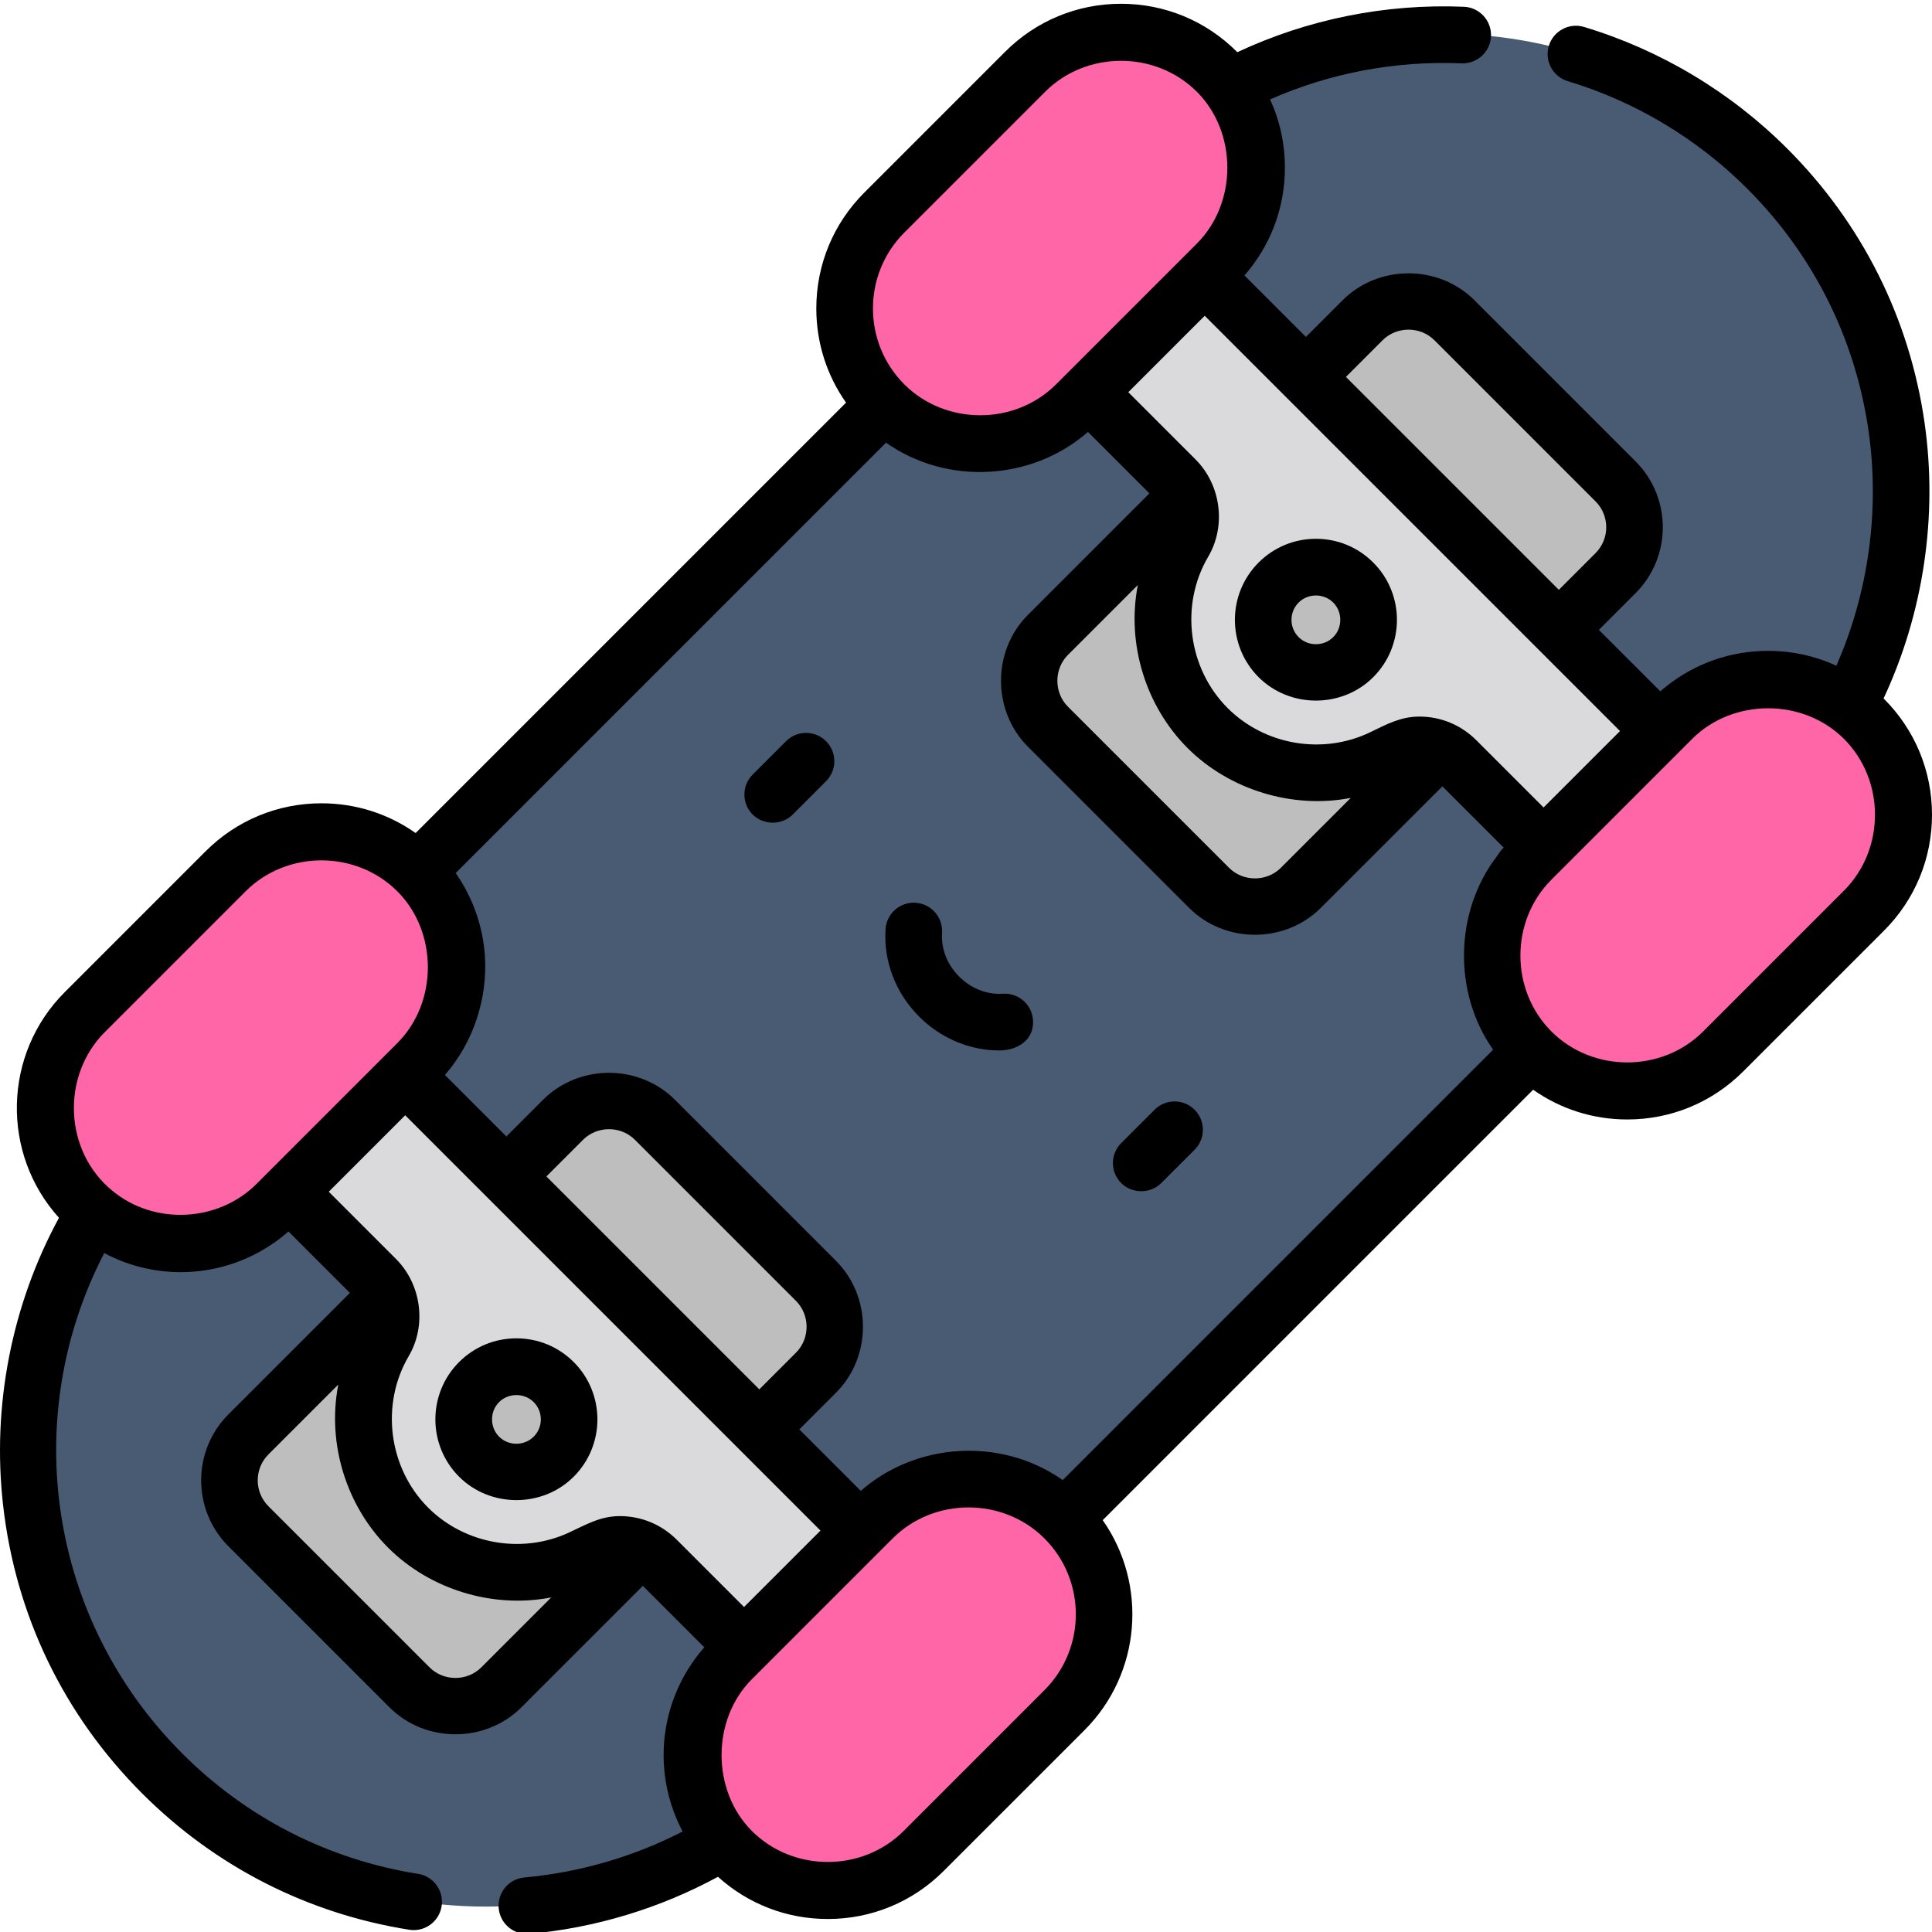 <svg height="511pt" viewBox="0 0 511.999 511" width="511pt" xmlns="http://www.w3.org/2000/svg"><path d="m468.332 43.93c-47.355-47.355-124.129-47.355-171.484 0l-253.84 253.836c-47.355 47.355-47.355 124.133 0 171.484 47.355 47.355 124.133 47.355 171.484 0l253.84-253.836c47.355-47.355 47.355-124.133 0-171.484zm0 0" fill="#485b73"/><path d="m428.137 126.812-42.688-42.688c-6.723-6.723-17.621-6.723-24.34 0l-83.383 83.379c-6.719 6.723-6.719 17.621 0 24.34l42.688 42.688c6.723 6.723 17.621 6.723 24.344 0l83.379-83.379c6.723-6.723 6.723-17.617 0-24.34zm0 0" fill="#bebebf"/><path d="m173.566 296.008 42.688 42.688c6.723 6.719 6.723 17.617 0 24.34l-83.379 83.379c-6.723 6.723-17.621 6.723-24.34 0l-42.691-42.688c-6.719-6.719-6.719-17.617 0-24.34l83.383-83.379c6.719-6.723 17.617-6.723 24.34 0zm0 0" fill="#bebebf"/><path d="m307.461 60.516-30.863 30.863 34.949 34.953c4.418 4.414 5.352 11.266 2.188 16.648-9.141 15.551-7.035 35.883 6.312 49.234 13.348 13.348 33.684 15.449 49.234 6.312 5.383-3.164 12.234-2.23 16.648 2.184l34.953 34.953 30.863-30.863zm0 0" fill="#dadadc"/><path d="m239.863 416.684-30.863 30.863-34.953-34.953c-4.414-4.414-11.266-5.348-16.648-2.184-15.551 9.137-35.883 7.035-49.234-6.316-13.348-13.348-15.449-33.68-6.312-49.23 3.164-5.383 2.23-12.234-2.184-16.652l-34.953-34.949 30.863-30.863zm0 0" fill="#dadadc"/><path d="m362.723 163.52c0 7.723-6.262 13.98-13.98 13.98-7.723 0-13.98-6.258-13.98-13.98 0-7.719 6.258-13.98 13.98-13.98 7.719 0 13.98 6.262 13.98 13.98zm0 0" fill="#bebebf"/><path d="m493.98 189.762c-14.031-14.031-36.785-14.031-50.82 0l-37.316 37.316c-14.031 14.035-14.031 36.789 0 50.82 14.035 14.035 36.789 14.035 50.824 0l37.312-37.312c14.035-14.035 14.035-36.789 0-50.824zm0 0" fill="#ff66a8"/><path d="m322.496 18.277c14.035 14.035 14.035 36.789 0 50.824l-37.312 37.312c-14.035 14.035-36.789 14.035-50.824 0-14.031-14.031-14.031-36.785 0-50.82l37.316-37.316c14.035-14.031 36.789-14.031 50.82 0zm0 0" fill="#ff66a8"/><path d="m150.836 375.402c0 7.723-6.258 13.98-13.98 13.98-7.719 0-13.977-6.258-13.977-13.98 0-7.719 6.258-13.98 13.977-13.98 7.723 0 13.98 6.262 13.98 13.98zm0 0" fill="#bebebf"/><path d="m110.613 230.16c14.035 14.035 14.035 36.789 0 50.824l-37.312 37.312c-14.035 14.035-36.789 14.035-50.824 0-14.031-14.031-14.031-36.785 0-50.82l37.316-37.316c14.035-14.031 36.789-14.031 50.82 0zm0 0" fill="#ff66a8"/><path d="m282.102 401.645c-14.035-14.031-36.789-14.031-50.824 0l-37.312 37.316c-14.035 14.035-14.035 36.789 0 50.82 14.031 14.035 36.785 14.035 50.82 0l37.316-37.312c14.031-14.035 14.031-36.789 0-50.824zm0 0" fill="#ff66a8"/><path d="m348.73 142.285c-5.734 0-11.129 2.234-15.188 6.293-8.375 8.375-8.375 22.004 0 30.379 8.281 8.281 22.105 8.273 30.379 0 8.375-8.375 8.375-22.004 0-30.379-4.059-4.059-9.453-6.293-15.191-6.293zm4.586 26.062c-2.5 2.5-6.672 2.496-9.168 0-2.523-2.523-2.523-6.637 0-9.164 2.5-2.5 6.668-2.496 9.168 0 2.5 2.5 2.496 6.668 0 9.164zm0 0"/><path d="m136.848 354.172c-5.734 0-11.129 2.23-15.188 6.289-8.375 8.375-8.375 22.004 0 30.379 8.277 8.277 22.109 8.27 30.379 0 8.375-8.375 8.375-22.004 0-30.379-4.059-4.059-9.453-6.289-15.191-6.289zm4.582 26.059c-2.5 2.504-6.664 2.5-9.164.004-2.496-2.496-2.492-6.672 0-9.164 2.449-2.449 6.648-2.52 9.168 0 2.523 2.523 2.523 6.637-.004 9.16zm0 0"/><path d="m204.77 217.523c1.918.004 3.852-.703 5.305-2.156l8.836-8.84c2.93-2.926 2.93-7.676 0-10.605-2.93-2.93-7.676-2.93-10.605 0l-8.84 8.84c-2.926 2.93-2.926 7.676 0 10.605 1.418 1.418 3.355 2.152 5.305 2.156zm0 0"/><path d="m302.434 315.184c1.922.004 3.855-.699 5.305-2.148l8.84-8.84c2.93-2.93 2.93-7.676 0-10.605-2.93-2.93-7.68-2.93-10.605 0l-8.84 8.84c-2.93 2.93-2.93 7.676 0 10.605 1.418 1.414 3.355 2.145 5.301 2.148zm0 0"/><path d="m264.848 277.883c4.727 0 9.262-2.727 8.906-8.051-.277-4.129-3.852-7.254-7.988-6.98-4.18.285-8.41-1.375-11.578-4.539-3.168-3.168-4.82-7.387-4.539-11.578.277-4.133-2.848-7.711-6.98-7.988-4.145-.289-7.711 2.848-7.988 6.98-.57 8.512 2.672 16.965 8.902 23.191 5.758 5.758 13.414 8.965 21.266 8.965zm0 0"/><path d="m54.48 225.105-37.312 37.316c-16.406 16.402-16.922 42.777-1.539 59.809-12.547 23.086-17.801 49.898-14.809 76.184 3.32 29.172 16.074 55.586 36.879 76.387 19.34 19.344 43.805 31.828 70.75 36.102.398.062.793.094 1.184.094 3.625 0 6.812-2.633 7.398-6.324.652-4.09-2.141-7.934-6.23-8.582-23.797-3.777-45.41-14.809-62.496-31.895-35.34-35.336-43.359-88.855-20.684-132.613 14.066 7.477 31.09 6.605 44.34-2.281.008-.004.016-.012.023-.016 1.574-1.023 3.047-2.199 4.457-3.434l16.285 16.281-32.195 32.195c-9.633 9.637-9.633 25.312 0 34.949 0 0 42.652 42.652 42.688 42.688 9.523 9.523 25.434 9.516 34.949 0l32.195-32.195 16.285 16.285c-1.242 1.418-2.402 2.914-3.449 4.48-8.887 13.25-9.758 30.27-2.289 44.332-12.988 6.688-27.348 10.871-41.953 12.184-4.125.367-7.172 4.012-6.801 8.141.348 3.895 3.621 6.828 7.461 6.828.223 0 .449-.008.68-.027 17.469-1.57 34.617-6.777 49.973-15.121 7.996 7.227 18.238 11.184 29.094 11.184 11.605 0 22.512-4.516 30.715-12.723l37.316-37.312c15.125-15.129 16.73-38.723 4.836-55.66l114.07-114.07c7.254 5.117 15.887 7.883 24.945 7.883 11.605 0 22.512-4.52 30.715-12.723l37.316-37.312c8.203-8.207 12.723-19.113 12.723-30.715s-4.52-22.512-12.723-30.715c-.039-.035-.078-.07-.113-.105 10.555-22.57 14.418-48.273 10.863-73.062-3.973-27.699-16.559-52.828-36.402-72.668-14.996-14.996-33.613-26.141-53.828-32.227-3.969-1.195-8.152 1.055-9.344 5.02-1.195 3.969 1.055 8.152 5.02 9.344 17.852 5.375 34.293 15.219 47.547 28.473 17.531 17.527 28.648 39.727 32.16 64.191 3.02 21.062-.008 42.875-8.527 62.242-5.605-2.566-11.742-3.93-18.09-3.93-9.859 0-19.207 3.273-26.832 9.289-.59.461-1.164.941-1.73 1.434l-16.285-16.285 9.719-9.719c9.633-9.633 9.633-25.312 0-34.945 0 0-42.66-42.66-42.691-42.691-9.52-9.52-25.441-9.504-34.945 0l-9.719 9.719-16.285-16.289c.172-.195.344-.391.512-.594.273-.328.547-.656.812-.992.043-.055.082-.109.125-.164 6.004-7.617 9.27-16.961 9.27-26.809 0-6.352-1.359-12.488-3.93-18.094 15.852-6.996 33.242-10.289 50.742-9.562 4.137.172 7.633-3.047 7.805-7.184.168-4.141-3.047-7.633-7.184-7.805-20.777-.859-41.402 3.301-60.047 12.039-.035-.035-.07-.074-.105-.109-8.207-8.203-19.113-12.723-30.715-12.723s-22.508 4.52-30.715 12.723l-37.312 37.316c-8.207 8.203-12.723 19.109-12.723 30.711 0 9.062 2.766 17.691 7.879 24.949l-114.062 114.066c-7.258-5.117-15.887-7.883-24.949-7.883-11.602 0-22.512 4.52-30.715 12.723zm-26.707 47.922s37.293-37.293 37.316-37.316c10.949-10.949 29.277-10.934 40.211 0 10.785 10.781 10.781 29.434 0 40.215 0 0-37.309 37.309-37.312 37.316-10.16 10.156-27.066 11.012-38.176 1.848-.008-.008-.02-.016-.031-.023-12.805-10.453-13.645-30.402-2.008-42.039zm99.789 168.332c-3.754 3.754-9.984 3.75-13.734 0l-42.688-42.688c-3.789-3.785-3.789-9.949 0-13.734l18.504-18.508c-.016.094-.027.188-.043.277-2.91 15.414 2.16 31.848 13.25 42.938 11.121 11.121 27.809 16.203 43.234 13.191 0 0-18.508 18.508-18.523 18.523zm36.707-40.074c-5.219 0-8.996 2.285-13.559 4.391-12.434 5.734-27.562 3.051-37.25-6.637-10.508-10.504-12.676-27.328-5.145-40.145 4.812-8.188 3.344-19.039-3.355-25.738l-17.836-17.836 20.254-20.258 110.059 110.059-20.258 20.254-17.836-17.836c-4.031-4.031-9.383-6.254-15.074-6.254zm36.957-33.59-56.422-56.422s9.699-9.699 9.715-9.719c3.75-3.746 9.992-3.742 13.734 0 0 0 42.605 42.605 42.688 42.691 3.75 3.75 3.746 9.988 0 13.734zm75.562 79.715-37.316 37.316c-10.961 10.961-29.262 10.953-40.215 0-10.703-10.703-10.719-29.496 0-40.215 0 0 37.309-37.305 37.316-37.312 10.957-10.961 29.273-10.941 40.215 0 11.086 11.086 11.086 29.125 0 40.211zm81.18-236.457s-18.508 18.508-18.523 18.523c-3.746 3.746-9.992 3.742-13.734 0 0 0-42.66-42.66-42.688-42.688-3.746-3.746-3.742-9.996 0-13.734l18.508-18.508c-.02.098-.031.195-.051.293-2.895 15.414 2.156 31.824 13.258 42.922 11.074 11.074 27.844 16.195 43.23 13.191zm18.184-21.551c-4.926 0-8.688 2.039-12.973 4.121-12.559 6.098-27.973 3.496-37.836-6.367-10.531-10.531-12.695-27.293-5.152-40.129 4.816-8.195 3.363-19.043-3.348-25.754l-17.836-17.836 20.254-20.258 110.059 110.059-20.258 20.254-17.836-17.836c-4.031-4.031-9.387-6.254-15.074-6.254zm112.52 46.125s-37.297 37.297-37.316 37.316c-10.957 10.957-29.27 10.945-40.215 0-10.961-10.961-10.953-29.262 0-40.215 0 0 37.316-37.316 37.316-37.316 10.801-10.801 29.398-10.812 40.215 0 10.961 10.965 10.953 29.262 0 40.215zm-131.984-136.137s9.707-9.707 9.715-9.719c3.75-3.746 9.992-3.742 13.734 0l42.688 42.691c3.789 3.785 3.789 9.945 0 13.734l-9.715 9.715zm-117.031-38.246s37.305-37.305 37.316-37.316c10.953-10.953 29.27-10.941 40.215 0 10.77 10.773 10.754 29.438 0 40.215 0 0-37.293 37.289-37.316 37.316-10.938 10.938-29.301 10.91-40.219-.004-11.082-11.09-11.082-29.125.004-40.211zm-4.852 55.672c16.152 11.375 38.676 10.145 53.52-2.852l16.285 16.289s-32.164 32.164-32.195 32.195c-9.52 9.52-9.512 25.438 0 34.945 0 0 42.648 42.648 42.688 42.688 9.531 9.531 25.43 9.523 34.949 0l32.195-32.191 16.289 16.285c-.359-.016-1.738 2.102-1.988 2.434-11.051 14.609-11.461 35.824-1.008 50.855.051.074.098.148.148.223l-114.051 114.051c-.18-.125-.363-.246-.547-.371-16.102-10.977-38.312-9.605-52.969 3.223l-16.289-16.285s9.711-9.711 9.719-9.719c9.523-9.527 9.516-25.434 0-34.949 0 0-42.664-42.664-42.688-42.688-9.527-9.523-25.434-9.516-34.949 0l-9.715 9.719-16.289-16.289c7.562-8.656 11.395-20.336 10.578-31.793-.555-7.746-3.27-15.363-7.73-21.719zm0 0"/></svg>